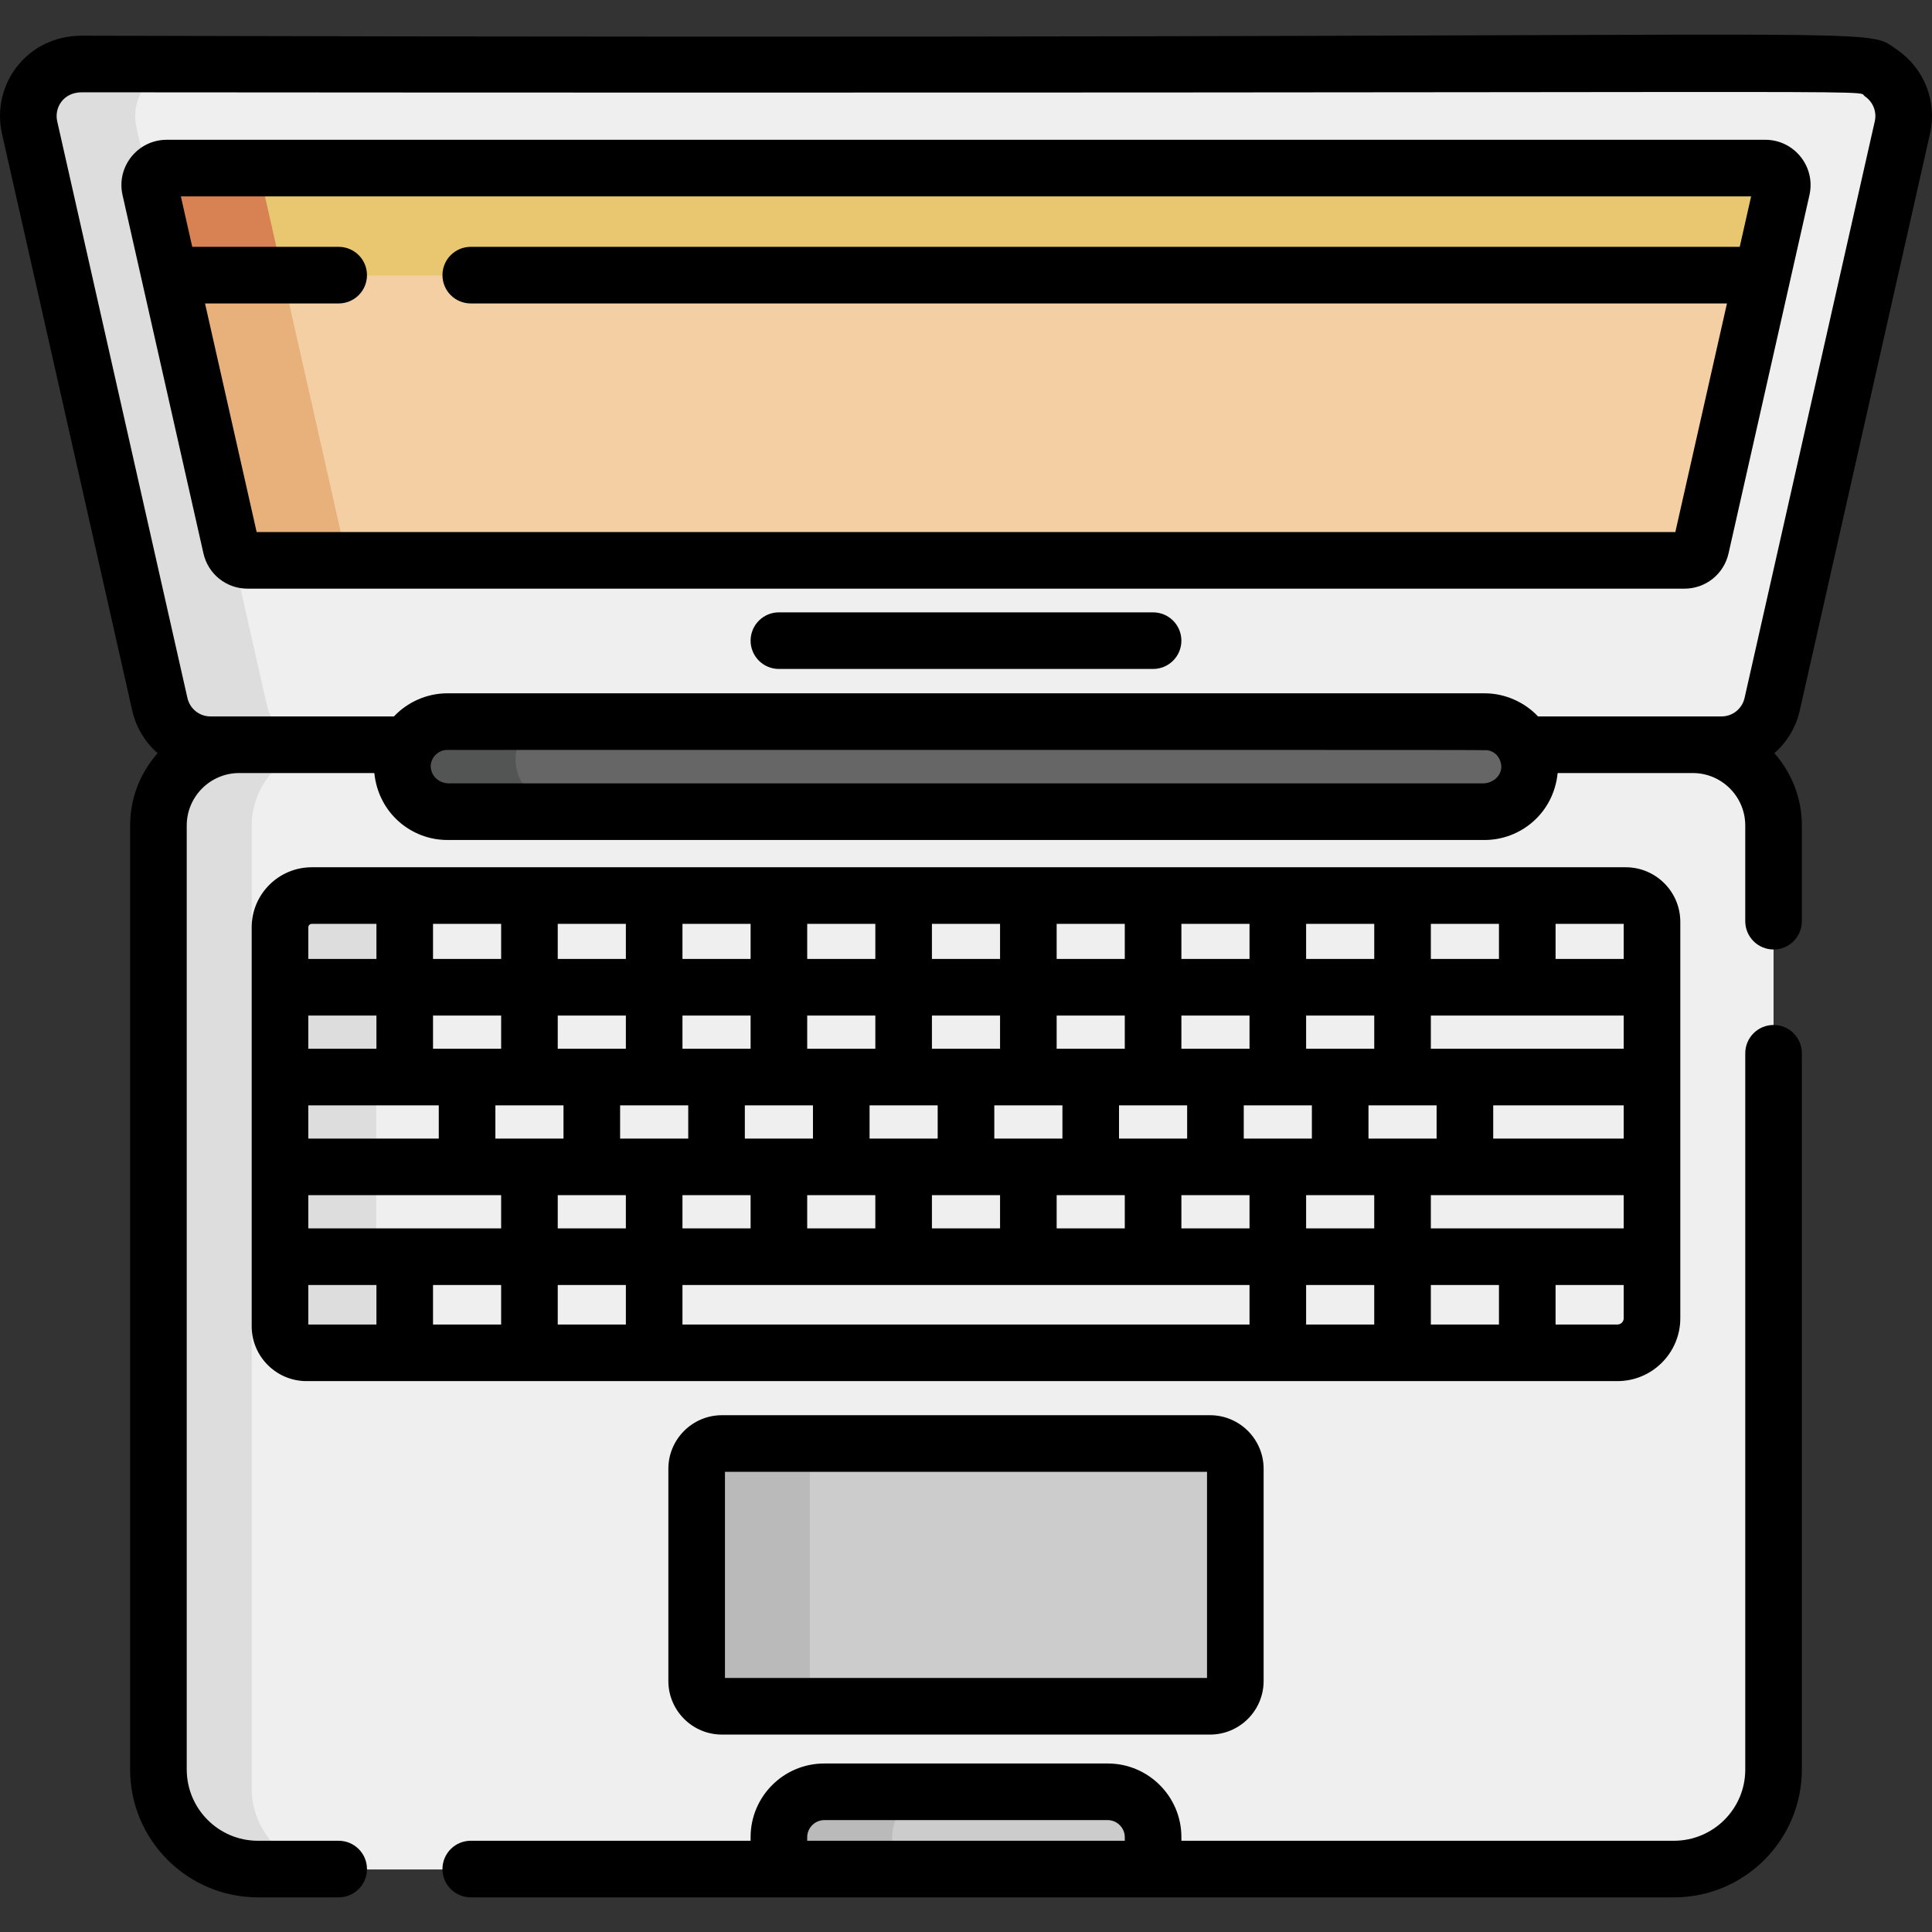 <?xml version="1.0"?>
<svg xmlns="http://www.w3.org/2000/svg" xmlns:xlink="http://www.w3.org/1999/xlink" version="1.1" id="Capa_1" x="0px" y="0px" viewBox="0 0 512 512" style="enable-background:new 0 0 512 512;" xml:space="preserve" width="512px" height="512px" class=""><rect x="0" y="0" width="512" height="512" fill="#333333" stroke="none"/><g><path style="fill:#EFEFEF;" d="M448.603,197.463c-4.869,0-392.719,0-385.21,0c-11.774,0-21.409,9.634-21.409,21.409  c0,22.715,0,258.538,0,255.141c0,11.775,9.634,21.409,21.409,21.409c35.37,0,392.876,0,385.21,0  c11.774,0,21.409-9.634,21.409-21.409c0-0.161,0-5.269,0-5.011c0-21.232,0-253.403,0-250.13  C470.012,207.097,460.378,197.463,448.603,197.463z" data-original="#EFEFEF" class=""/><path style="fill:#DDDDDD;" d="M66.699,474.014c0-15.783,0-261.177,0-255.141c0-11.775,9.634-21.409,21.409-21.409  c-0.818,0-26.106,0-24.715,0c-11.774,0-21.409,9.634-21.409,21.409c0,22.715,0,258.538,0,255.141  c0,11.775,9.634,21.409,21.409,21.409c4.638,0,17.832,0,24.715,0C76.333,495.423,66.699,485.788,66.699,474.014z" data-original="#DDDDDD"/><path style="fill:#EFEFEF;" d="M173.362,237.435L173.362,237.435c-19.765,0-70.044,0-99.163,0c0,13.56,0,106.248,0,121.175  c13.617,0,118.394,0,132.217,0h33.054l0,0h33.054l0,0h33.054h33.054l0,0h33.054l0,0h33.054l0,0h33.054c0-13.577,0-106.098,0-121.175  C419.756,237.435,186.571,237.435,173.362,237.435z" data-original="#EFEFEF" class=""/><path style="fill:#DDDDDD;" d="M99.7,237.435h-2.318l0,0c-4.086,0-7.528,0-11.591,0l0,0c-2.494,0-4.47,0-6.955,0l0,0h-2.318l0,0  h-2.318l0,0c0,13.56,0,106.248,0,121.175c9.048,0,16.45,0,25.501,0C99.7,345.033,99.7,252.512,99.7,237.435L99.7,237.435z" data-original="#DDDDDD"/><path style="fill:#EFEFEF;" d="M498.467,19.447c-6.507-4.48,19.099-1.605-476.786-2.386c-2.89,0-5.773,0.747-8.153,2.386  c-4.795,3.302-6.904,9.045-5.686,14.443L42.35,186.71c1.42,6.288,7.006,10.753,13.453,10.753h52.334l0,0h295.724l0,0h52.334  c6.446,0,12.033-4.465,13.453-10.753l34.507-152.82C505.373,28.492,503.264,22.749,498.467,19.447z" data-original="#EFEFEF" class=""/><path style="fill:#DDDDDD;" d="M70.685,186.71L36.176,33.89c-1.855-8.218,4.062-16.829,13.84-16.829  c-26.367,0.577-30.813-1.523-36.488,2.386c-4.795,3.302-6.904,9.045-5.686,14.443l34.507,152.82  c1.42,6.288,7.006,10.753,13.453,10.753h28.334C77.69,197.463,72.105,192.998,70.685,186.71z" data-original="#DDDDDD"/><path style="fill:#666666;" d="M393.436,189.334h-26.14H144.7h-26.14c-6.592,0-11.935,5.344-11.935,11.935  c0,6.592,5.343,11.935,11.935,11.935h26.14c10.646,0,237.731,0,248.736,0c6.592,0,11.935-5.343,11.935-11.935  C405.373,194.677,400.028,189.334,393.436,189.334z" data-original="#666666"/><path style="fill:#535454;" d="M136.626,201.27c0-6.592,5.343-11.935,11.935-11.935H144.7h-26.14  c-6.592,0-11.935,5.344-11.935,11.935c0,6.592,5.343,11.935,11.935,11.935h26.14h3.861  C141.969,213.205,136.626,207.862,136.626,201.27z" data-original="#535454" class=""/><path style="fill:#CCCCCC;" d="M189.705,382.645c-2.806,0-5.081,2.275-5.081,5.081V447.2c0,2.806,2.275,5.081,5.081,5.081  c8.616,0,139.046,0,132.587,0c2.806,0,5.081-2.275,5.081-5.081v-59.473c0-2.806-2.275-5.081-5.081-5.081  C313.676,382.645,183.246,382.645,189.705,382.645z" data-original="#CCCCCC" class=""/><path style="fill:#BABABA;" d="M214.625,447.2v-59.473c0-2.806,2.275-5.081,5.081-5.081c-13.639,0-21.854,0-30.001,0  c-2.806,0-5.081,2.275-5.081,5.081V447.2c0,2.806,2.275,5.081,5.081,5.081c8.188,0,16.298,0,30.001,0  C216.9,452.281,214.625,450.006,214.625,447.2z" data-original="#BABABA" class=""/><path style="fill:#F4CFA4" d="M450.769,145.083l21.437-94.934c0.637-2.822-1.508-5.506-4.401-5.506H44.191  c-2.893,0-5.038,2.684-4.401,5.506l21.437,94.934c0.465,2.057,2.292,3.518,4.401,3.518h380.741  C448.477,148.601,450.305,147.14,450.769,145.083z" data-original="#A4D9F4" class="" data-old_color="#A4D9F4"/><path style="fill:#E8B17C" d="M91.228,145.083L69.791,50.149c-0.637-2.822,1.508-5.506,4.401-5.506H44.191  c-2.893,0-5.038,2.684-4.401,5.506l21.437,94.934c0.464,2.057,2.292,3.518,4.401,3.518h30.001  C93.52,148.601,91.693,147.14,91.228,145.083z" data-original="#7CC9E8" class="" data-old_color="#7CC9E8"/><path style="fill:#E8C770" d="M39.79,50.149l5.163,22.866h422.09l5.163-22.866c0.637-2.822-1.508-5.506-4.401-5.506H44.191  C41.299,44.643,39.153,47.327,39.79,50.149z" data-original="#70B5E8" class="" data-old_color="#70B5E8"/><path style="fill:#D88152" d="M39.79,50.149c1.163,5.15,3.841,17.011,5.163,22.866h30.001l-5.163-22.866  c-0.637-2.822,1.508-5.506,4.401-5.506c-30.925,0.165-30.305-0.374-31.999,0.463C40.4,45.994,39.313,48.033,39.79,50.149z" data-original="#52A5D8" class="active-path" data-old_color="#52A5D8"/><path style="fill:#CCCCCC;" d="M305.579,495.423v-8.473c0-6.6-5.4-12-12-12h-75.162c-6.6,0-12,5.4-12,12v8.473H305.579z" data-original="#CCCCCC" class=""/><path style="fill:#BABABA;" d="M248.418,474.948h-30.001c-6.6,0-12,5.4-12,12v8.473h30.001v-8.473  C236.418,480.348,241.818,474.948,248.418,474.948z" data-original="#BABABA" class=""/><path d="M476.963,188.262l34.507-152.82c1.93-8.542-1.505-17.285-8.749-22.273h-0.001c-10.153-6.988,10.889-2.387-481.038-3.708  c-14.677,0-24.059,13.122-21.155,25.981l34.507,152.82c1.029,4.559,3.448,8.462,6.741,11.345c-4.531,5.105-7.29,11.817-7.29,19.165  v250.191c0,18.671,15.189,33.859,33.92,33.859h21.348c4.143,0,7.5-3.357,7.5-7.5c0-4.142-3.357-7.5-7.5-7.5H68.343  c-10.398,0-18.858-8.46-18.858-18.92v-250.13c0-7.669,6.238-13.909,13.908-13.909H99.2c1.099,10.682,9.835,17.742,19.36,17.742  c10.474,0,263.731,0,274.876,0c9.54,0,18.29-7.092,19.359-17.742h35.807c7.669,0,13.909,6.239,13.909,13.909v25.355  c0,4.143,3.357,7.5,7.5,7.5c4.143,0,7.5-3.357,7.5-7.5v-25.355c0-7.347-2.759-14.059-7.29-19.165  C473.514,196.725,475.934,192.821,476.963,188.262z M397.865,203.238c-0.039,2.559-2.421,4.367-4.859,4.367H118.991  c-2.317,0-4.701-1.566-4.861-4.484c0.027-2.426,2.043-4.386,4.43-4.386c187.495,0.023,274.976-0.044,275.661,0.079  C397.894,199.482,397.918,203.401,397.865,203.238z M462.331,184.957c-0.652,2.889-3.176,4.905-6.137,4.905  c-10.111,0-38.456,0-48.599,0c-3.487-3.709-8.648-6.129-14.159-6.129H118.56c-5.507,0-10.643,2.39-14.159,6.129H63.393h-7.59  c-2.961,0-5.484-2.017-6.137-4.905L15.159,32.138c-0.805-3.565,1.581-7.676,6.523-7.676c497.798,0.399,469.587-0.962,472.533,1.064  c2.164,1.491,3.193,4.086,2.623,6.612L462.331,184.957z" data-original="#000000" class="" style="fill:#000000"/><path d="M428.641,366.01c9.185,0,16.658-7.473,16.658-16.658v-16.317c0-12.352,0-80.166,0-88.739  c0-7.975-6.487-14.463-14.463-14.463c-33.95,0-313.05,0-348.207,0c-8.783,0-15.93,7.146-15.93,15.93v15.865v23.803v23.802v23.803  v18.429c0,8.02,6.525,14.547,14.547,14.547C102.14,366.01,411.116,366.01,428.641,366.01z M364.188,351.01h-18.054v-10.474h18.054  V351.01z M364.188,325.536h-18.054v-8.802c6.314,0,11.74,0,18.054,0V325.536z M397.242,351.01h-18.054v-10.474h18.054V351.01z   M430.298,349.353c0,0.914-0.743,1.657-1.657,1.657h-16.398v-10.474h18.055L430.298,349.353L430.298,349.353z M430.298,325.536  c-16.267,0-34.841,0-51.108,0v-8.802h9.026h42.082L430.298,325.536L430.298,325.536z M430.298,301.733h-34.581v-8.801h34.581  L430.298,301.733L430.298,301.733z M412.243,244.834h18.055v9.293h-18.055V244.834z M379.189,244.834h18.054v9.293h-18.054V244.834z   M379.189,269.128c16.268,0,34.841,0,51.108,0v8.802c-12.903,0-46.251,0-51.108,0V269.128z M380.716,292.931v8.801  c-6.314,0-11.74,0-18.054,0v-8.801C368.976,292.931,374.401,292.931,380.716,292.931z M346.135,244.834h18.054v9.293h-18.054  V244.834z M346.135,269.128h18.054v8.802c-6.314,0-11.739,0-18.054,0V269.128z M347.661,292.931v8.801c-6.314,0-11.74,0-18.054,0  v-8.801C335.922,292.931,341.347,292.931,347.661,292.931z M313.08,244.834h18.055v9.293H313.08L313.08,244.834L313.08,244.834z   M313.08,269.128h18.055v8.802c-6.314,0-11.74,0-18.055,0L313.08,269.128L313.08,269.128z M314.607,292.931v8.801  c-6.314,0-11.74,0-18.055,0v-8.801C302.867,292.931,308.293,292.931,314.607,292.931z M298.079,316.733v8.802h-18.054v-8.802  C286.34,316.733,291.765,316.733,298.079,316.733z M280.025,244.834h18.054v9.293h-18.054V244.834z M280.025,269.128h18.054v8.802  c-6.314,0-11.74,0-18.054,0V269.128z M281.552,292.931v8.801h-9.026H263.5v-8.801h9.026H281.552z M265.025,316.733v8.802h-18.054  v-8.802C253.285,316.733,258.711,316.733,265.025,316.733z M246.971,244.834h18.054v9.293h-18.054L246.971,244.834L246.971,244.834z   M246.971,269.128h18.054v8.802c-6.314,0-11.739,0-18.054,0L246.971,269.128L246.971,269.128z M248.498,292.931v8.801  c-6.314,0-11.739,0-18.054,0v-8.801C236.759,292.931,242.184,292.931,248.498,292.931z M231.97,316.733v8.802h-18.054v-8.802  C220.231,316.733,225.657,316.733,231.97,316.733z M213.918,244.834h18.054v9.293h-18.054V244.834z M213.918,269.128h18.054v8.802  c-6.314,0-11.739,0-18.054,0V269.128z M215.444,292.931v8.801c-6.314,0-11.74,0-18.055,0v-8.801h9.027H215.444z M198.917,316.733  v8.802h-18.055v-8.802C187.177,316.733,192.603,316.733,198.917,316.733z M180.862,244.834h18.055v9.293h-18.055V244.834z   M180.862,269.128h18.055v8.802c-6.314,0-11.74,0-18.055,0V269.128z M147.808,244.834h18.054v9.293h-18.054V244.834z   M147.808,269.128h18.054v8.802c-6.314,0-11.739,0-18.054,0V269.128z M114.755,244.834h18.054v9.293h-18.054V244.834z   M114.755,269.128h18.054v8.802c-6.314,0-11.739,0-18.054,0C114.755,277.931,114.755,269.128,114.755,269.128z M81.699,245.763  c0-0.512,0.417-0.929,0.929-0.929h17.126v9.293H81.699V245.763z M81.699,269.128h18.055v8.802H81.699V269.128z M81.699,292.931  h25.555h9.026v8.801H81.699V292.931z M99.754,351.01H81.699v-10.474h18.055V351.01z M132.807,351.01h-18.053v-10.474h18.054  L132.807,351.01L132.807,351.01z M132.807,325.536h-25.553H81.699v-8.802h42.082h9.026V325.536z M131.281,301.733v-8.801h9.026  h9.026v8.801h-9.026H131.281z M165.862,351.01h-18.054v-10.474h18.054V351.01z M165.862,325.536h-18.054v-8.802h9.026h9.026  L165.862,325.536L165.862,325.536z M164.336,301.733v-8.801c6.314,0,11.739,0,18.054,0v8.801  C176.075,301.733,170.649,301.733,164.336,301.733z M331.135,351.01H180.862v-10.474c26.703,0,110.418,0,150.272,0V351.01z   M331.135,325.536H313.08v-8.802c6.314,0,11.74,0,18.055,0L331.135,325.536L331.135,325.536z" data-original="#000000" class="" style="fill:#000000"/><path d="M191.322,375.045c-7.829,0-14.199,6.369-14.199,14.199v56.239c0,7.828,6.369,14.198,14.199,14.198h129.353  c7.829,0,14.199-6.369,14.199-14.198v-56.239c0-7.829-6.369-14.199-14.199-14.199H191.322z M319.873,444.68H192.124v-54.635h127.749  V444.68z" data-original="#000000" class="" style="fill:#000000"/><path d="M305.579,162.281h-99.162c-4.143,0-7.5,3.357-7.5,7.5s3.357,7.5,7.5,7.5h99.162c4.143,0,7.5-3.357,7.5-7.5  S309.723,162.281,305.579,162.281z" data-original="#000000" class="" style="fill:#000000"/><path d="M467.806,37.043H44.191c-7.711,0-13.414,7.154-11.716,14.659l21.436,94.934c1.245,5.515,6.064,9.366,11.717,9.366h380.741  c5.653,0,10.472-3.852,11.717-9.366l21.437-94.933C481.223,44.182,475.501,37.043,467.806,37.043z M461.048,65.414H124.755  c-4.143,0-7.5,3.357-7.5,7.5c0,4.143,3.357,7.5,7.5,7.5h332.907l-13.682,60.586H68.017L54.336,80.415h35.417  c4.143,0,7.5-3.357,7.5-7.5c0-4.143-3.357-7.5-7.5-7.5H50.949l-3.02-13.371h416.138L461.048,65.414z" data-original="#000000" class="" style="fill:#000000"/><path d="M470.012,271.628c-4.143,0-7.5,3.357-7.5,7.5v189.834c0,10.398-8.459,18.859-18.92,18.859H313.08v-0.974  c0-10.752-8.748-19.501-19.501-19.501h-75.161c-10.752,0-19.501,8.748-19.501,19.501v0.974h-74.162c-4.143,0-7.5,3.358-7.5,7.5  c0,4.143,3.357,7.5,7.5,7.5c17.42,0,301.482,0,318.899,0c18.67,0,33.858-15.189,33.858-33.92V279.129  C477.513,274.987,474.154,271.628,470.012,271.628z M298.079,487.822h-84.161v-0.974c0-2.439,2.061-4.5,4.5-4.5h75.161  c2.439,0,4.5,2.061,4.5,4.5V487.822z" data-original="#000000" class="" style="fill:#000000"/></g> </svg>
